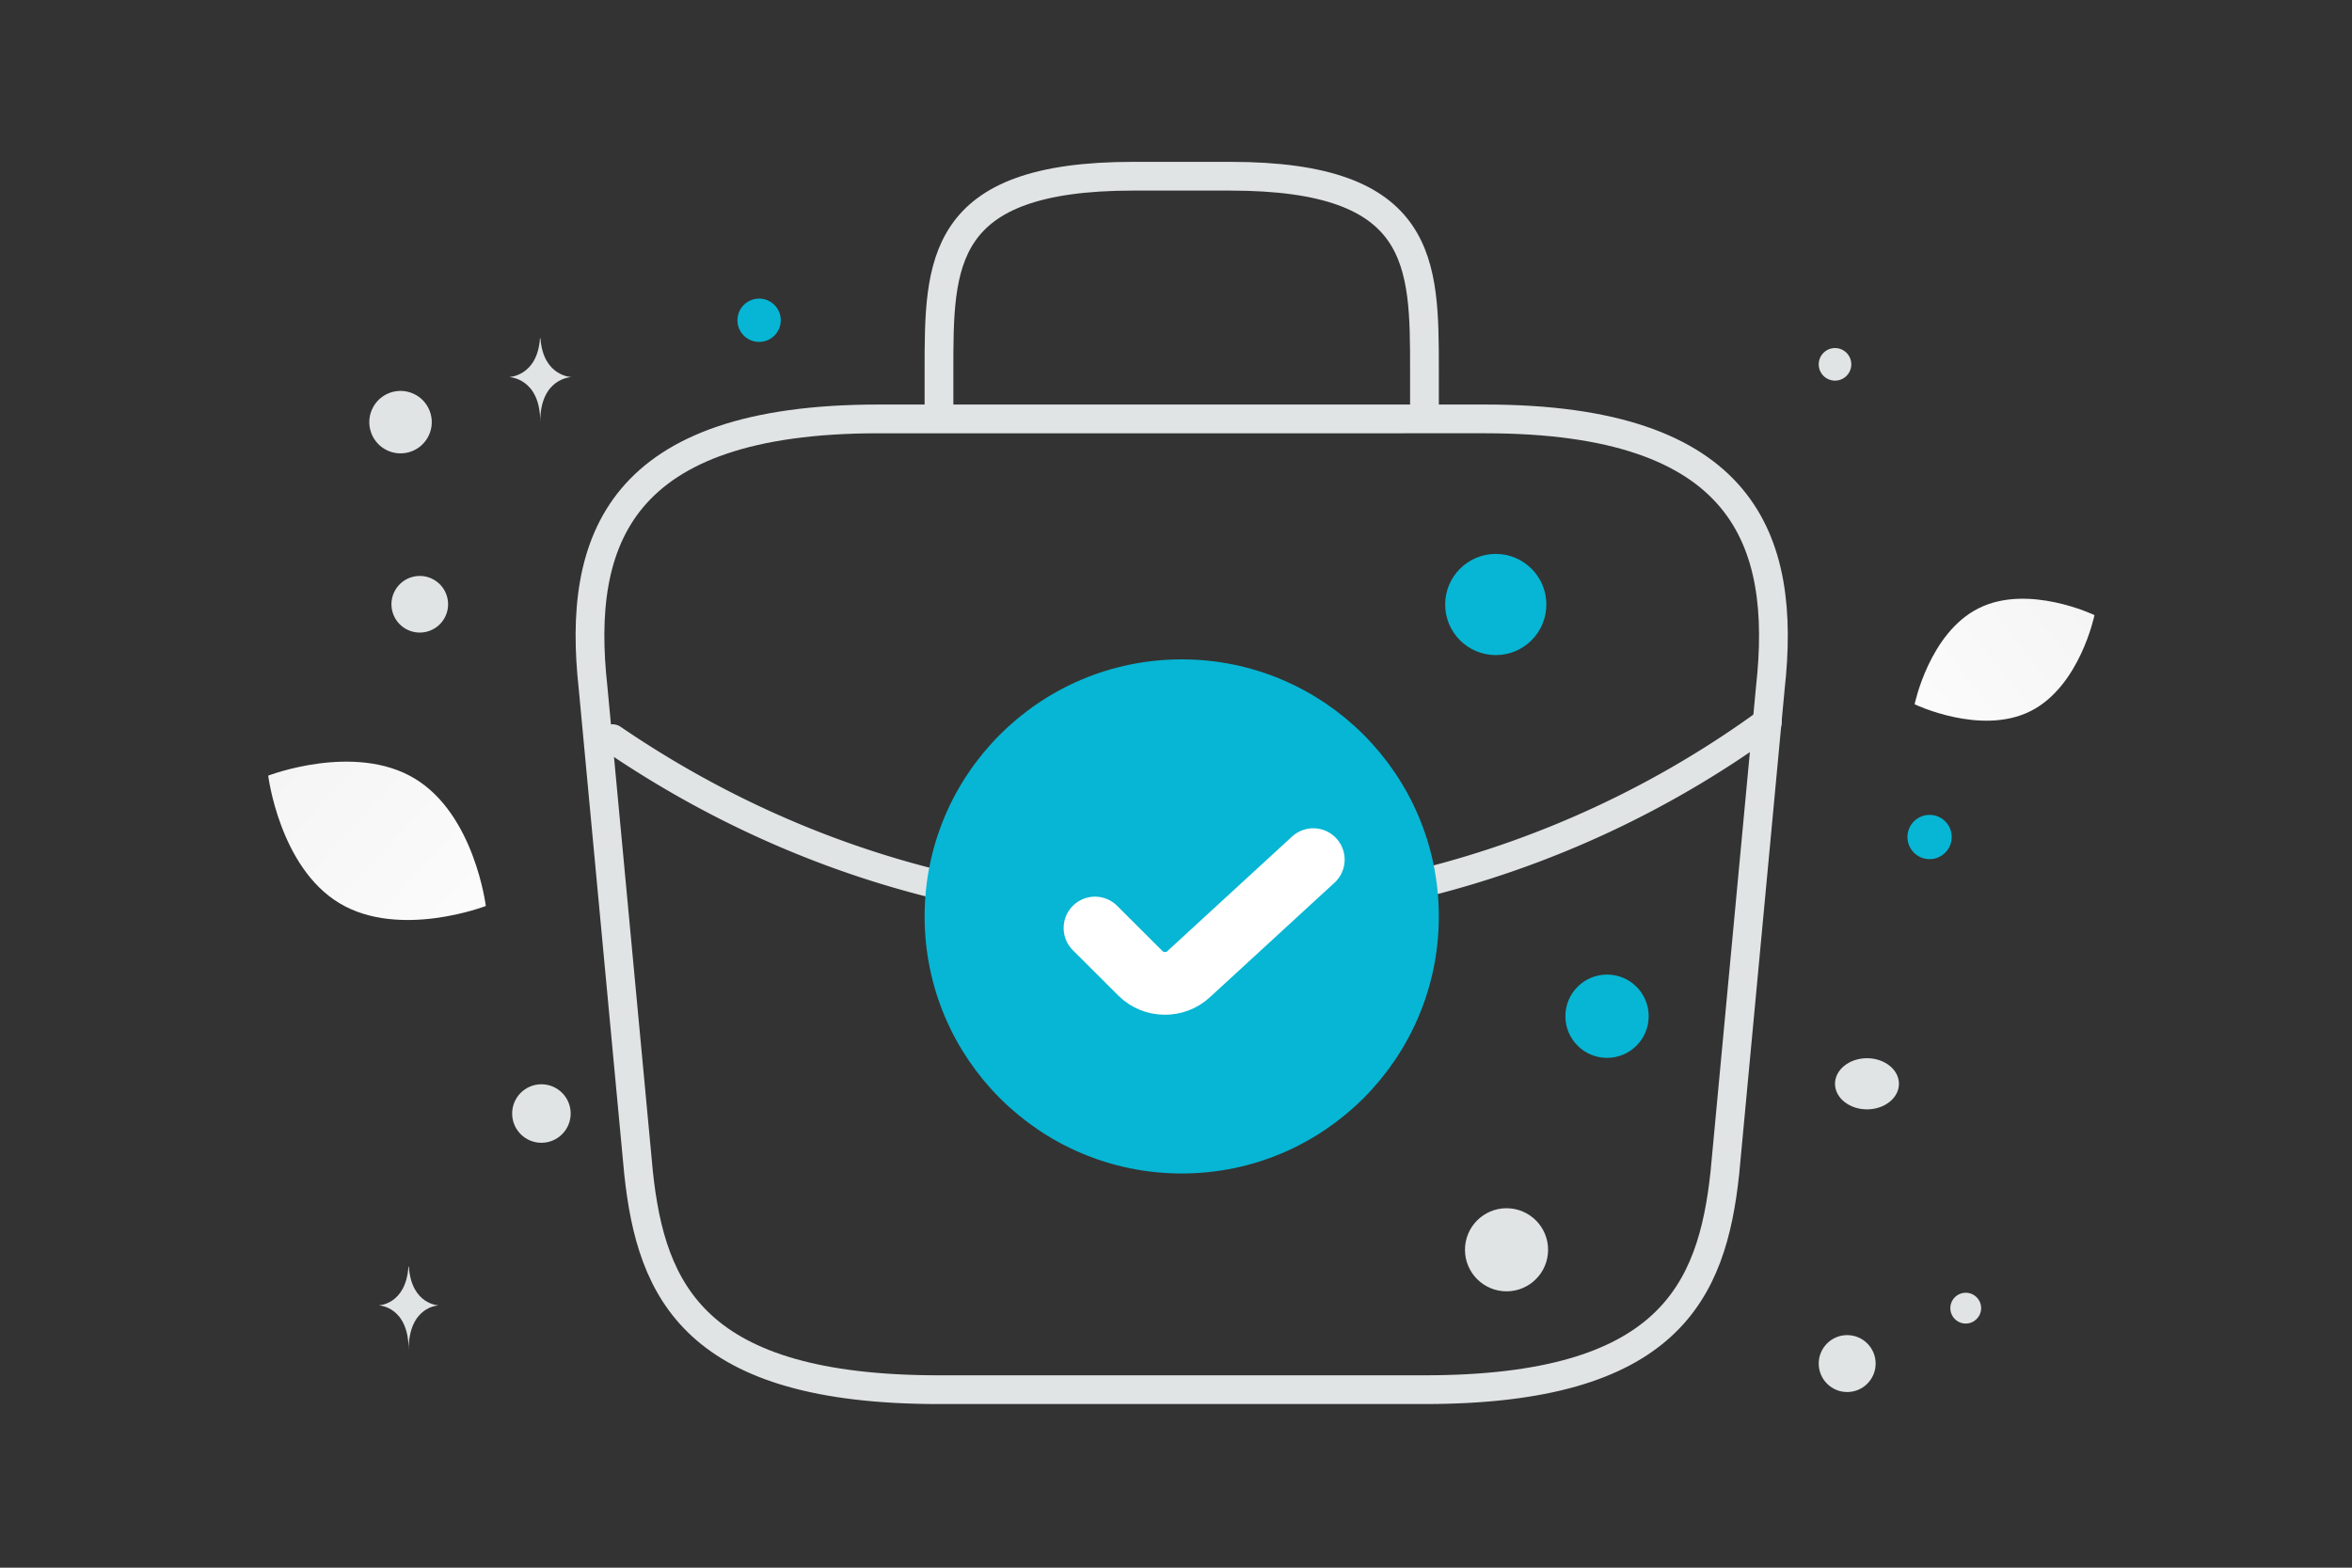<svg width="900" height="600" viewBox="0 0 900 600" fill="none" xmlns="http://www.w3.org/2000/svg"><rect x="0" y="0" width="900" height="600" fill="#333333" stroke="none"/><path fill="transparent" d="M0 0h900v600H0z"/><path d="M359.299 531.871H545.07c93.35 0 110.07-37.386 114.946-82.9l17.416-185.772c6.27-56.66-9.985-102.87-109.14-102.87H336.078c-99.156 0-115.411 46.21-109.141 102.87l17.416 185.772c4.877 45.514 21.596 82.9 114.946 82.9zm.004-371.543v-18.577c0-41.102 0-74.308 74.308-74.308h37.154c74.309 0 74.309 33.206 74.309 74.308v18.577" stroke="#E1E4E5" stroke-width="11" stroke-miterlimit="10" stroke-linecap="round" stroke-linejoin="round"/><path d="M676.27 276.436a379.348 379.348 0 0 1-130.969 61.304m-310.926-55.034c38.78 26.472 81.043 45.281 124.931 55.963" stroke="#E1E4E5" stroke-width="11" stroke-miterlimit="10" stroke-linecap="round" stroke-linejoin="round"/><path d="M452.188 443.629c51.3 0 92.886-41.587 92.886-92.886 0-51.299-41.586-92.886-92.886-92.886-51.299 0-92.885 41.587-92.885 92.886 0 51.299 41.586 92.886 92.885 92.886z" fill="#06b6d4" stroke="#06b6d4" stroke-width="11" stroke-miterlimit="10" stroke-linecap="round" stroke-linejoin="round"/><path d="m419 355.176 17.404 17.362c5.087 5.075 13.387 5.075 18.474.267L502.535 329" stroke="#fff" stroke-width="24" stroke-linecap="round" stroke-linejoin="round"/><path d="M776.853 272.241c-19 9.425-44.217-2.694-44.217-2.694s5.605-27.393 24.614-36.805c19-9.425 44.207 2.68 44.207 2.68s-5.605 27.394-24.604 36.819z" fill="url(#a)"/><path d="M129.932 345.705c22.989 13.778 55.969 1.041 55.969 1.041s-4.312-35.069-27.314-48.831c-22.988-13.778-55.955-1.057-55.955-1.057s4.312 35.069 27.3 48.847z" fill="url(#b)"/><circle cx="572.36" cy="231.362" r="19.361" transform="rotate(180 572.36 231.362)" fill="#06b6d4"/><circle cx="290.475" cy="122.573" r="8.291" transform="rotate(180 290.475 122.573)" fill="#06b6d4"/><circle cx="614.939" cy="388.939" r="15.938" transform="rotate(180 614.939 388.939)" fill="#06b6d4"/><circle r="8.471" transform="matrix(-1 0 0 1 738.36 320.351)" fill="#06b6d4"/><circle r="10.891" transform="matrix(-1 0 0 1 706.83 521.878)" fill="#E1E4E5"/><circle r="11.197" transform="matrix(-1 0 0 1 207.174 426.181)" fill="#E1E4E5"/><circle r="5.893" transform="matrix(-1 0 0 1 752.196 500.67)" fill="#E1E4E5"/><circle r="6.234" transform="matrix(-1 0 0 1 702.173 139.445)" fill="#E1E4E5"/><circle r="11.953" transform="scale(1 -1) rotate(-75 -28.645 -180.652)" fill="#E1E4E5"/><circle r="15.902" transform="matrix(-1 0 0 1 576.479 478.327)" fill="#E1E4E5"/><ellipse rx="12.232" ry="9.786" transform="matrix(-1 0 0 1 714.406 414.796)" fill="#E1E4E5"/><circle r="10.838" transform="scale(1 -1) rotate(-75 -70.383 -220.3)" fill="#E1E4E5"/><path d="M206.631 129.47h.174c1.032 14.62 11.905 14.845 11.905 14.845s-11.99.234-11.99 17.128c0-16.894-11.989-17.128-11.989-17.128s10.868-.225 11.9-14.845zm-50.346 355.335h.167c.991 14.576 11.43 14.801 11.43 14.801s-11.511.233-11.511 17.076c0-16.843-11.512-17.076-11.512-17.076s10.435-.225 11.426-14.801z" fill="#E1E4E5"/><defs><linearGradient id="a" x1="703.893" y1="301.64" x2="860.601" y2="177.682" gradientUnits="userSpaceOnUse"><stop stop-color="#fff"/><stop offset="1" stop-color="#EEE"/></linearGradient><linearGradient id="b" x1="218.891" y1="390.055" x2="33.919" y2="218.192" gradientUnits="userSpaceOnUse"><stop stop-color="#fff"/><stop offset="1" stop-color="#EEE"/></linearGradient></defs></svg>